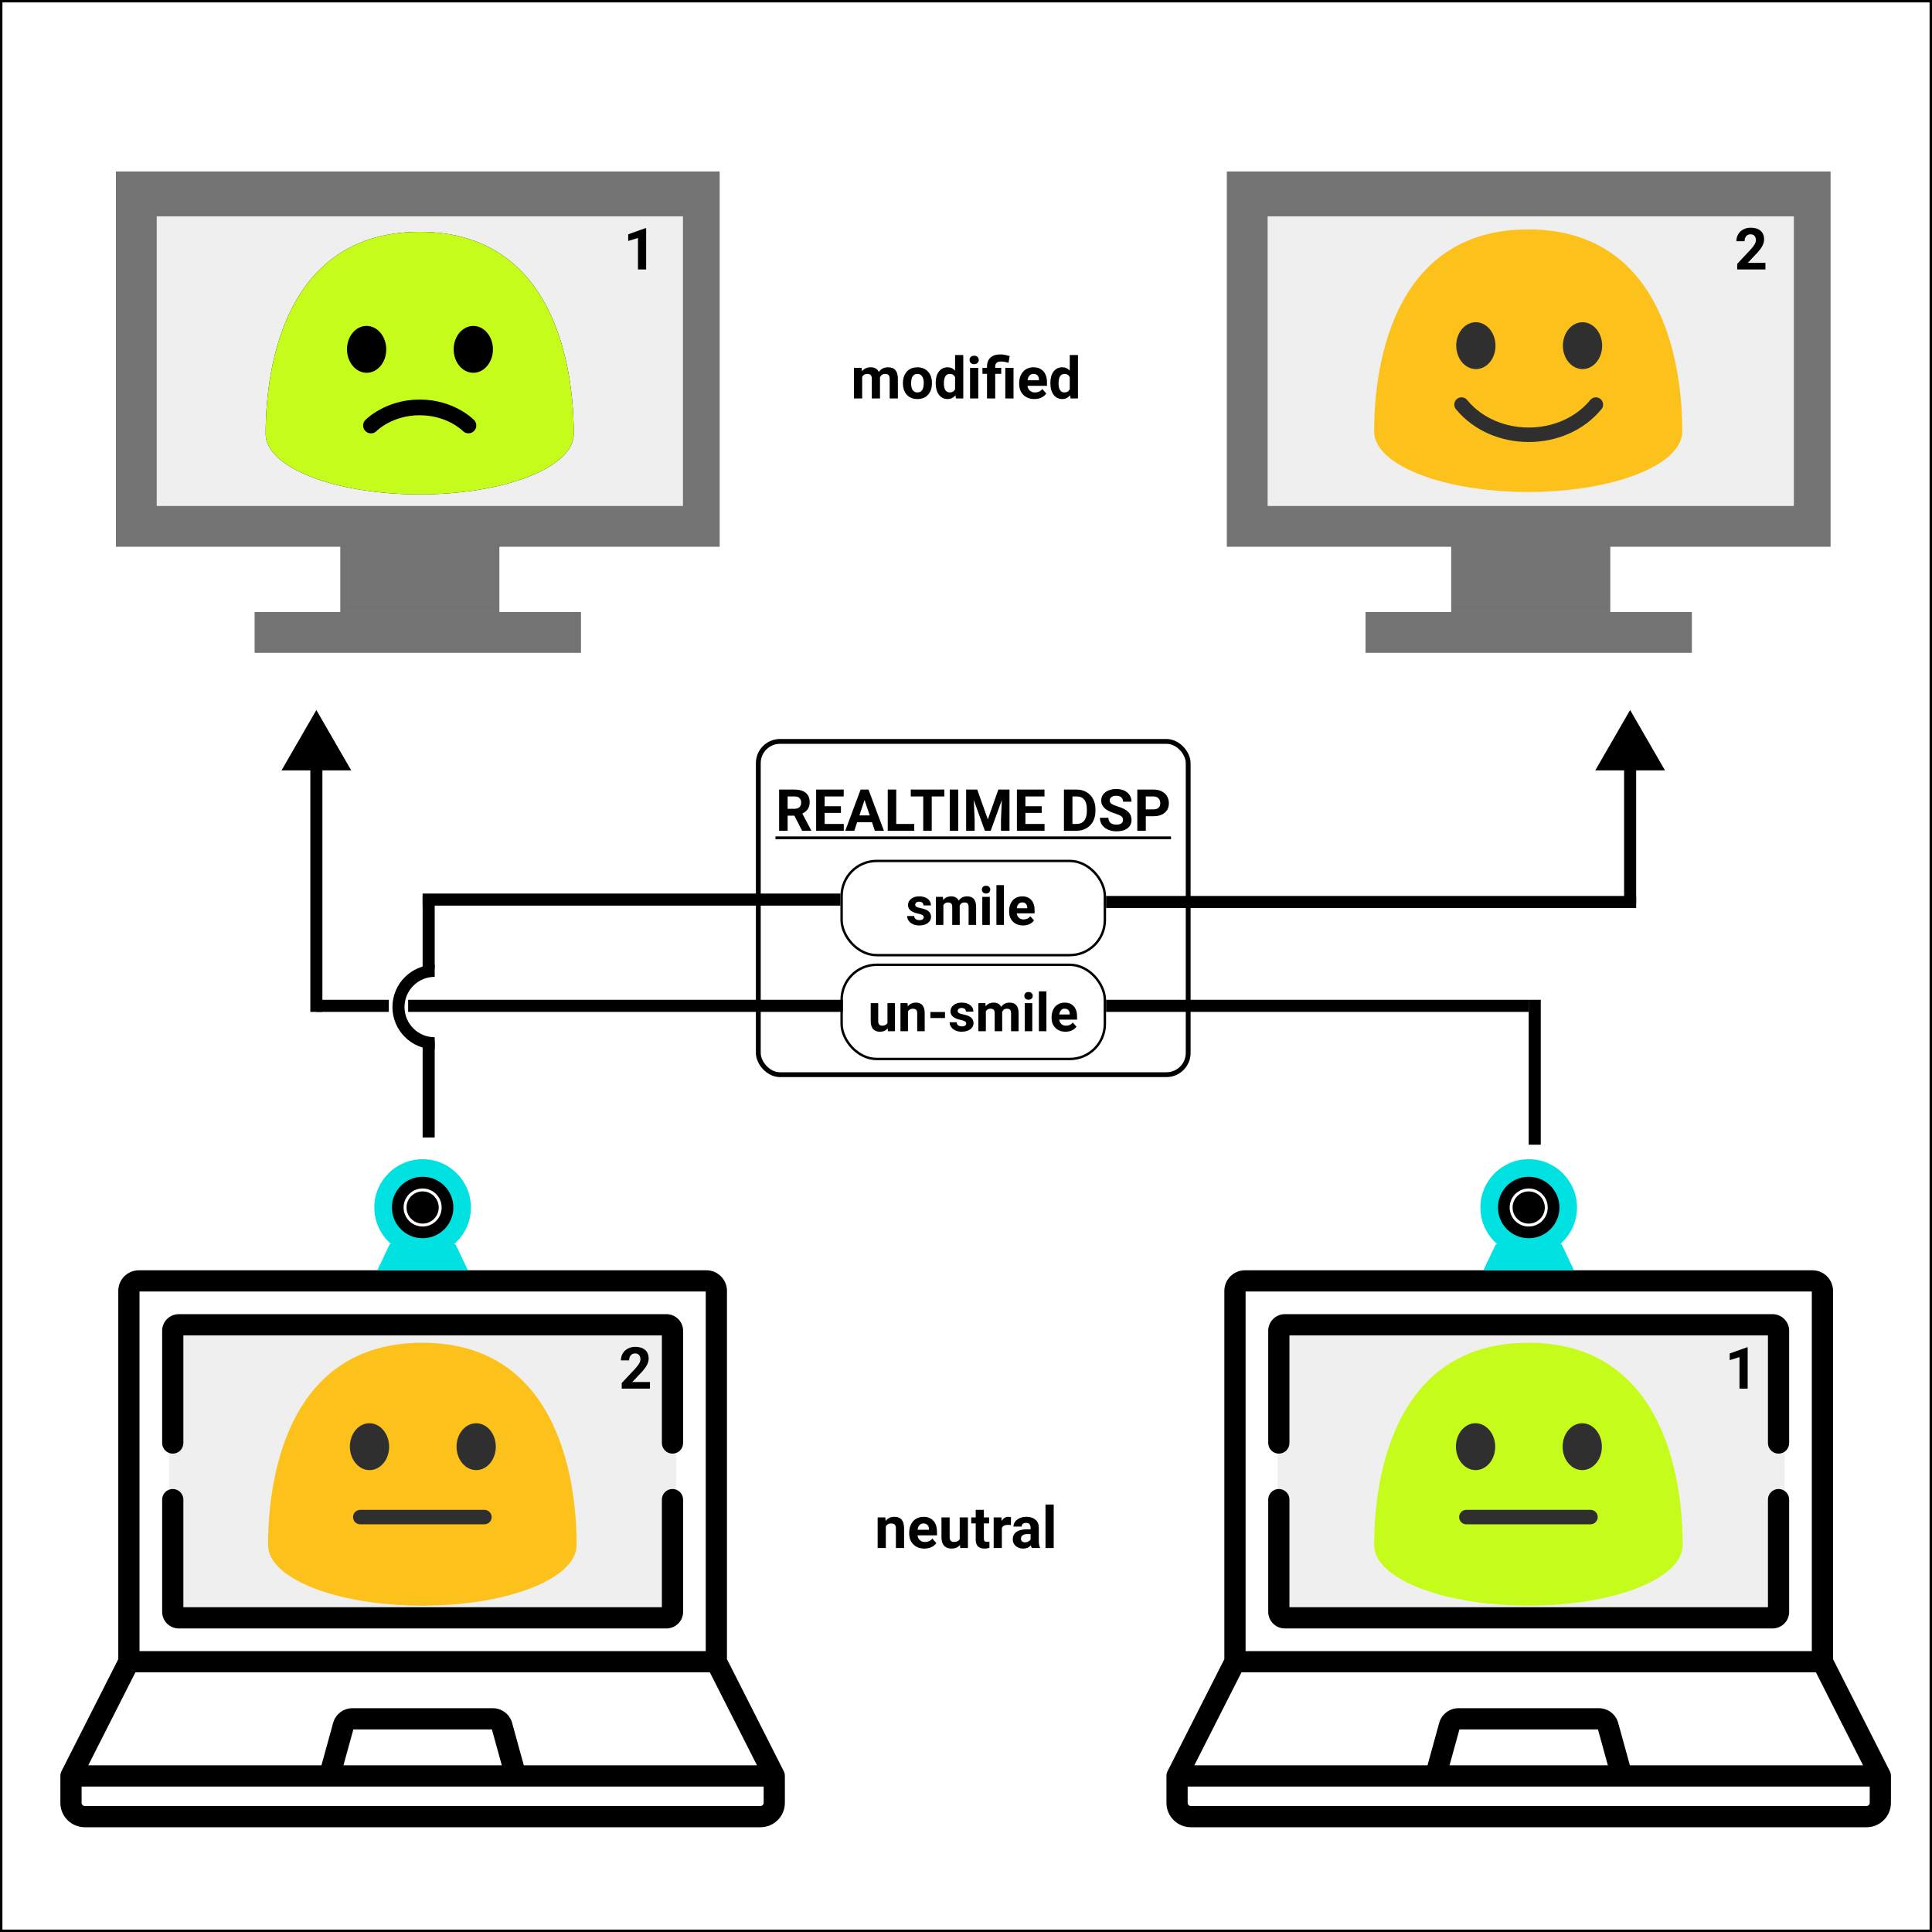 <svg width="800" height="800" viewBox="0 0 800 800" fill="none" xmlns="http://www.w3.org/2000/svg">
<rect x="0" y="0" width="800" height="800" fill="#808080" stroke="none"/>
<g id="SpeedDating">
<rect x="0.5" y="0.5" width="799" height="799" fill="white"/>
<g id="laptop 2">
<path id="Vector" d="M324.986 735.099C324.983 735.055 324.984 735.012 324.979 734.968C324.964 734.794 324.938 734.623 324.903 734.456C324.899 734.44 324.894 734.423 324.89 734.407C324.855 734.253 324.812 734.103 324.762 733.957C324.749 733.918 324.734 733.88 324.719 733.841C324.67 733.708 324.614 733.578 324.553 733.452C324.542 733.43 324.535 733.407 324.524 733.385L301.021 687.027V534.507C301.021 529.816 297.205 526 292.514 526H57.485C52.794 526 48.978 529.816 48.978 534.507V687.026L25.475 733.384C25.464 733.407 25.457 733.43 25.447 733.452C25.385 733.578 25.33 733.707 25.28 733.84C25.265 733.878 25.251 733.917 25.237 733.956C25.188 734.103 25.144 734.254 25.11 734.407C25.106 734.423 25.101 734.439 25.097 734.455C25.061 734.622 25.036 734.793 25.02 734.967C25.016 735.01 25.016 735.054 25.014 735.098C25.008 735.189 25 735.279 25 735.372V746.52C25 752.092 29.532 756.624 35.104 756.624H314.896C320.468 756.624 325 752.092 325 746.52V735.372C325 735.279 324.992 735.189 324.986 735.099ZM57.767 534.79H292.233V683.682H57.767V534.79ZM56.072 692.471H293.928L313.45 730.977H216.899L212.053 713.405C211.066 709.828 207.786 707.33 204.075 707.33H145.923C142.213 707.33 138.932 709.828 137.946 713.405L133.1 730.977H36.549L56.072 692.471ZM207.782 730.977H142.218L146.315 716.119H203.685L207.782 730.977ZM316.211 746.519C316.211 747.244 315.621 747.834 314.896 747.834H35.104C34.379 747.834 33.789 747.244 33.789 746.519V739.766H316.211V746.519Z" fill="black"/>
<rect id="Rectangle 9" x="70" y="548" width="210" height="120" fill="#EFEFEF"/>
<path id="Vector_2" d="M278.463 616.56C276.036 616.56 274.069 618.527 274.069 620.954V665.518H75.931V620.954C75.931 618.527 73.965 616.56 71.537 616.56C69.109 616.56 67.142 618.527 67.142 620.954V667.415C67.142 671.215 70.233 674.307 74.034 674.307H275.967C279.767 674.307 282.858 671.216 282.858 667.415V620.954C282.858 618.528 280.891 616.56 278.463 616.56Z" fill="black"/>
<path id="Vector_3" d="M275.967 544.165H74.034C70.234 544.165 67.142 547.256 67.142 551.056V597.518C67.142 599.945 69.109 601.912 71.537 601.912C73.965 601.912 75.931 599.945 75.931 597.518V552.954H274.069V597.518C274.069 599.945 276.036 601.912 278.463 601.912C280.891 601.912 282.858 599.945 282.858 597.518V551.056C282.858 547.255 279.767 544.165 275.967 544.165Z" fill="black"/>
<path id="2" d="M269.141 575H257.445V572.68L262.965 566.797C263.723 565.969 264.281 565.246 264.641 564.629C265.008 564.012 265.191 563.426 265.191 562.871C265.191 562.113 265 561.52 264.617 561.09C264.234 560.652 263.687 560.434 262.976 560.434C262.211 560.434 261.605 560.699 261.16 561.23C260.723 561.754 260.504 562.445 260.504 563.305H257.105C257.105 562.266 257.351 561.316 257.844 560.457C258.344 559.598 259.047 558.926 259.953 558.441C260.859 557.949 261.887 557.703 263.035 557.703C264.793 557.703 266.156 558.125 267.125 558.969C268.101 559.812 268.59 561.004 268.59 562.543C268.59 563.387 268.371 564.246 267.933 565.121C267.496 565.996 266.746 567.016 265.683 568.18L261.805 572.27H269.141V575Z" fill="black"/>
</g>
<g id="emoji_neutral2">
<path id="face" d="M174.88 556C112.47 556 111 625.96 111 639.8C111 653.66 139.59 664.88 174.88 664.88C210.16 664.88 238.76 653.66 238.76 639.8C238.76 625.96 237.28 556 174.88 556Z" fill="#FCC21B"/>
<g id="eyes">
<path id="Vector_4" d="M153.09 608.74C148.6 608.78 144.92 604.47 144.87 599.12C144.82 593.75 148.42 589.37 152.91 589.33C157.39 589.29 161.08 593.6 161.13 598.97C161.18 604.32 157.58 608.69 153.09 608.74Z" fill="#2F2F2F"/>
<path id="Vector_5" d="M197.2 608.74C201.68 608.73 205.31 604.38 205.3 599.03C205.29 593.66 201.64 589.33 197.16 589.34C192.67 589.35 189.03 593.7 189.04 599.07C189.06 604.42 192.71 608.75 197.2 608.74Z" fill="#2F2F2F"/>
</g>
<path id="mouth" d="M200.57 631.19H149.19C147.53 631.19 146.19 629.85 146.19 628.19C146.19 626.53 147.53 625.19 149.19 625.19H200.58C202.24 625.19 203.58 626.53 203.58 628.19C203.58 629.85 202.23 631.19 200.57 631.19Z" fill="#2F2F2F"/>
</g>
<g id="laptop 1">
<path id="Vector_6" d="M782.986 735.099C782.983 735.055 782.984 735.012 782.979 734.968C782.964 734.794 782.938 734.623 782.903 734.456C782.899 734.44 782.894 734.423 782.89 734.407C782.855 734.253 782.812 734.103 782.762 733.957C782.749 733.918 782.734 733.88 782.719 733.841C782.67 733.708 782.614 733.578 782.553 733.452C782.542 733.43 782.535 733.407 782.524 733.385L759.021 687.027V534.507C759.021 529.816 755.205 526 750.514 526H515.485C510.794 526 506.978 529.816 506.978 534.507V687.026L483.475 733.384C483.464 733.407 483.457 733.43 483.446 733.452C483.385 733.578 483.33 733.707 483.28 733.84C483.265 733.878 483.251 733.917 483.237 733.956C483.188 734.103 483.144 734.254 483.11 734.407C483.106 734.423 483.101 734.439 483.097 734.455C483.062 734.622 483.036 734.793 483.021 734.967C483.016 735.01 483.016 735.054 483.014 735.098C483.008 735.189 483 735.279 483 735.372V746.52C483 752.092 487.532 756.624 493.104 756.624H772.896C778.468 756.624 783 752.092 783 746.52V735.372C783 735.279 782.992 735.189 782.986 735.099ZM515.767 534.79H750.233V683.682H515.767V534.79ZM514.072 692.471H751.928L771.45 730.977H674.899L670.053 713.405C669.066 709.828 665.786 707.33 662.075 707.33H603.923C600.213 707.33 596.932 709.828 595.946 713.405L591.1 730.977H494.549L514.072 692.471ZM665.782 730.977H600.218L604.315 716.119H661.685L665.782 730.977ZM774.211 746.519C774.211 747.244 773.621 747.834 772.896 747.834H493.104C492.379 747.834 491.789 747.244 491.789 746.519V739.766H774.211V746.519Z" fill="black"/>
<rect id="Rectangle 10" x="529" y="548" width="210" height="120" fill="#EFEFEF"/>
<path id="Vector_7" d="M736.463 616.56C734.036 616.56 732.069 618.527 732.069 620.954V665.518H533.932V620.954C533.932 618.527 531.965 616.56 529.537 616.56C527.109 616.56 525.142 618.527 525.142 620.954V667.415C525.142 671.215 528.233 674.307 532.034 674.307H733.967C737.767 674.307 740.858 671.216 740.858 667.415V620.954C740.858 618.528 738.891 616.56 736.463 616.56Z" fill="black"/>
<path id="Vector_8" d="M733.967 544.165H532.034C528.234 544.165 525.142 547.256 525.142 551.056V597.518C525.142 599.945 527.109 601.912 529.537 601.912C531.965 601.912 533.932 599.945 533.932 597.518V552.954H732.069V597.518C732.069 599.945 734.036 601.912 736.463 601.912C738.891 601.912 740.858 599.945 740.858 597.518V551.056C740.858 547.255 737.767 544.165 733.967 544.165Z" fill="black"/>
<path id="1" d="M723.672 575H720.285V561.945L716.242 563.199V560.445L723.308 557.914H723.672V575Z" fill="black"/>
</g>
<g id="emoji_neutral1">
<path id="face_2" d="M632.88 556C570.47 556 569 625.96 569 639.8C569 653.66 597.59 664.88 632.88 664.88C668.16 664.88 696.76 653.66 696.76 639.8C696.76 625.96 695.28 556 632.88 556Z" fill="#C6FC1B"/>
<g id="eyes_2">
<path id="Vector_9" d="M611.09 608.74C606.6 608.78 602.92 604.47 602.87 599.12C602.82 593.75 606.42 589.37 610.91 589.33C615.39 589.29 619.08 593.6 619.13 598.97C619.18 604.32 615.58 608.69 611.09 608.74Z" fill="#2F2F2F"/>
<path id="Vector_10" d="M655.2 608.74C659.68 608.73 663.31 604.38 663.3 599.03C663.29 593.66 659.64 589.33 655.16 589.34C650.67 589.35 647.03 593.7 647.04 599.07C647.06 604.42 650.71 608.75 655.2 608.74Z" fill="#2F2F2F"/>
</g>
<path id="mouth_2" d="M658.57 631.19H607.19C605.53 631.19 604.19 629.85 604.19 628.19C604.19 626.53 605.53 625.19 607.19 625.19H658.58C660.24 625.19 661.58 626.53 661.58 628.19C661.58 629.85 660.23 631.19 658.57 631.19Z" fill="#2F2F2F"/>
</g>
<g id="Monitor 1">
<rect id="Rectangle" x="508" y="71" width="250" height="155.405" fill="#737373"/>
<rect id="Rectangle 2" x="600.905" y="201.068" width="65.878" height="52.365" fill="#737373"/>
<rect id="Rectangle 3" x="565.432" y="253.432" width="135.135" height="16.892" fill="#737373"/>
<rect id="Rectangle 4" x="524.892" y="89.581" width="217.905" height="119.932" fill="#EFEFEF"/>
<path id="2_2" d="M731.026 111.581H719.33V109.261L724.85 103.378C725.608 102.55 726.166 101.827 726.526 101.21C726.893 100.593 727.076 100.007 727.076 99.452C727.076 98.694 726.885 98.101 726.502 97.671C726.119 97.233 725.573 97.015 724.862 97.015C724.096 97.015 723.49 97.28 723.045 97.811C722.608 98.335 722.389 99.026 722.389 99.886H718.99C718.99 98.847 719.237 97.897 719.729 97.038C720.229 96.179 720.932 95.507 721.838 95.022C722.744 94.53 723.772 94.284 724.92 94.284C726.678 94.284 728.041 94.706 729.01 95.55C729.987 96.394 730.475 97.585 730.475 99.124C730.475 99.968 730.256 100.827 729.819 101.702C729.381 102.577 728.631 103.597 727.569 104.761L723.69 108.851H731.026V111.581Z" fill="black"/>
</g>
<g id="emoji_happy">
<path id="face_3" d="M632.79 95C570.48 95 569 164.86 569 178.69C569 192.52 597.56 203.72 632.79 203.72C668.03 203.72 696.58 192.51 696.58 178.69C696.58 164.86 695.11 95 632.79 95Z" fill="#FCC21B"/>
<g id="eyes_3">
<path id="Vector_11" d="M611.21 152.83C606.72 152.87 603.04 148.56 602.99 143.21C602.94 137.84 606.54 133.46 611.03 133.42C615.51 133.38 619.2 137.69 619.25 143.06C619.3 148.42 615.7 152.79 611.21 152.83Z" fill="#2F2F2F"/>
<path id="Vector_12" d="M655.32 152.83C659.8 152.82 663.43 148.47 663.42 143.12C663.41 137.75 659.76 133.42 655.28 133.43C650.79 133.44 647.15 137.79 647.16 143.16C647.18 148.51 650.83 152.84 655.32 152.83Z" fill="#2F2F2F"/>
</g>
<path id="mouth_3" d="M605.19 167.53C618.92 184.2 647.08 184.2 660.81 167.53" stroke="#2F2F2F" stroke-width="6" stroke-miterlimit="10" stroke-linecap="round"/>
</g>
<g id="webcam 2">
<circle id="Ellipse" cx="633" cy="500" r="20" fill="#00E1E1"/>
<circle id="Ellipse_2" cx="633" cy="500" r="12.727" fill="black"/>
<circle id="Ellipse_3" cx="633" cy="500" r="7.879" fill="white"/>
<circle id="Ellipse_4" cx="633" cy="500" r="6.667" fill="black"/>
<path id="Rectangle_2" d="M619.4 515.152H646.6L651.788 526.061H614.212L619.4 515.152Z" fill="#00E1E1"/>
</g>
<g id="Monitor 2">
<rect id="Rectangle_3" x="48" y="71" width="250" height="155.405" fill="#737373"/>
<rect id="Rectangle 2_2" x="140.905" y="201.068" width="65.878" height="52.365" fill="#737373"/>
<rect id="Rectangle 3_2" x="105.432" y="253.432" width="135.135" height="16.892" fill="#737373"/>
<rect id="Rectangle 4_2" x="64.892" y="89.581" width="217.905" height="119.932" fill="#EFEFEF"/>
<path id="2_3" d="M267.557 111.581H264.17V98.526L260.127 99.78V97.026L267.194 94.495H267.557V111.581Z" fill="black"/>
</g>
<g id="emoji_sad">
<path id="face_4" d="M173.79 96C111.48 96 110 165.86 110 179.69C110 193.52 138.56 204.72 173.79 204.72C209.03 204.72 237.58 193.51 237.58 179.69C237.58 165.86 236.11 96 173.79 96Z" fill="black"/>
<path id="Subtract" fill-rule="evenodd" clip-rule="evenodd" d="M110 179.69C110 165.86 111.48 96 173.79 96C236.11 96 237.58 165.86 237.58 179.69C237.58 193.51 209.03 204.72 173.79 204.72C138.56 204.72 110 193.52 110 179.69ZM151.276 173.924C151.7 173.499 159.739 165.45 173.79 165.45C187.92 165.45 195.97 173.58 196.31 173.93C197.56 175.22 197.53 177.26 196.25 178.51C194.97 179.76 192.92 179.74 191.66 178.47C191.39 178.2 185.06 171.95 173.79 171.95C162.52 171.95 156.19 178.21 155.94 178.46C154.69 179.75 152.63 179.78 151.34 178.53C150.05 177.28 150.02 175.22 151.27 173.93L151.276 173.924ZM151.9 154.36C147.41 154.4 143.73 150.09 143.68 144.74C143.63 139.37 147.23 134.99 151.72 134.95C156.2 134.91 159.89 139.22 159.94 144.59C159.99 149.95 156.39 154.32 151.9 154.36ZM204.11 144.65C204.12 150 200.49 154.35 196.01 154.36C191.52 154.37 187.87 150.04 187.85 144.69C187.84 139.32 191.48 134.97 195.97 134.96C200.45 134.95 204.1 139.28 204.11 144.65Z" fill="#C6FC1B"/>
</g>
<g id="webcam 1">
<circle id="Ellipse_5" cx="175" cy="500" r="20" fill="#00E1E1"/>
<circle id="Ellipse_6" cx="175" cy="500" r="12.727" fill="black"/>
<circle id="Ellipse_7" cx="175" cy="500" r="7.879" fill="white"/>
<circle id="Ellipse_8" cx="175" cy="500" r="6.667" fill="black"/>
<path id="Rectangle_4" d="M161.4 515.152H188.6L193.788 526.061H156.212L161.4 515.152Z" fill="#00E1E1"/>
</g>
<g id="DSP_rectangle">
<rect id="Rectangle 6" x="314" y="307" width="178" height="138" rx="9" fill="white" stroke="black" stroke-width="2"/>
<g id="REALTIME DSP">
<path d="M328.938 337.754H326.137V344H322.621V326.938H328.961C330.977 326.938 332.531 327.387 333.625 328.285C334.719 329.184 335.266 330.453 335.266 332.094C335.266 333.258 335.012 334.23 334.504 335.012C334.004 335.785 333.242 336.402 332.219 336.863L335.91 343.836V344H332.137L328.938 337.754ZM326.137 334.906H328.973C329.855 334.906 330.539 334.684 331.023 334.238C331.508 333.785 331.75 333.164 331.75 332.375C331.75 331.57 331.52 330.938 331.059 330.477C330.605 330.016 329.906 329.785 328.961 329.785H326.137V334.906ZM348.215 336.605H341.465V341.176H349.387V344H337.949V326.938H349.363V329.785H341.465V333.852H348.215V336.605ZM361.082 340.484H354.918L353.746 344H350.008L356.359 326.938H359.617L366.004 344H362.266L361.082 340.484ZM355.867 337.637H360.133L357.988 331.25L355.867 337.637ZM371.113 341.176H378.578V344H367.598V326.938H371.113V341.176ZM391.035 329.785H385.809V344H382.293V329.785H377.137V326.938H391.035V329.785ZM396.789 344H393.273V326.938H396.789V344ZM404.652 326.938L409.035 339.312L413.395 326.938H418.012V344H414.484V339.336L414.836 331.285L410.23 344H407.816L403.223 331.297L403.574 339.336V344H400.059V326.938H404.652ZM431.348 336.605H424.598V341.176H432.52V344H421.082V326.938H432.496V329.785H424.598V333.852H431.348V336.605ZM440.559 344V326.938H445.809C447.309 326.938 448.648 327.277 449.828 327.957C451.016 328.629 451.941 329.59 452.605 330.84C453.27 332.082 453.602 333.496 453.602 335.082V335.867C453.602 337.453 453.273 338.863 452.617 340.098C451.969 341.332 451.051 342.289 449.863 342.969C448.676 343.648 447.336 343.992 445.844 344H440.559ZM444.074 329.785V341.176H445.773C447.148 341.176 448.199 340.727 448.926 339.828C449.652 338.93 450.023 337.645 450.039 335.973V335.07C450.039 333.336 449.68 332.023 448.961 331.133C448.242 330.234 447.191 329.785 445.809 329.785H444.074ZM465.016 339.523C465.016 338.859 464.781 338.352 464.312 338C463.844 337.641 463 337.266 461.781 336.875C460.562 336.477 459.598 336.086 458.887 335.703C456.949 334.656 455.98 333.246 455.98 331.473C455.98 330.551 456.238 329.73 456.754 329.012C457.277 328.285 458.023 327.719 458.992 327.312C459.969 326.906 461.062 326.703 462.273 326.703C463.492 326.703 464.578 326.926 465.531 327.371C466.484 327.809 467.223 328.43 467.746 329.234C468.277 330.039 468.543 330.953 468.543 331.977H465.027C465.027 331.195 464.781 330.59 464.289 330.16C463.797 329.723 463.105 329.504 462.215 329.504C461.355 329.504 460.688 329.688 460.211 330.055C459.734 330.414 459.496 330.891 459.496 331.484C459.496 332.039 459.773 332.504 460.328 332.879C460.891 333.254 461.715 333.605 462.801 333.934C464.801 334.535 466.258 335.281 467.172 336.172C468.086 337.062 468.543 338.172 468.543 339.5C468.543 340.977 467.984 342.137 466.867 342.98C465.75 343.816 464.246 344.234 462.355 344.234C461.043 344.234 459.848 343.996 458.77 343.52C457.691 343.035 456.867 342.375 456.297 341.539C455.734 340.703 455.453 339.734 455.453 338.633H458.98C458.98 340.516 460.105 341.457 462.355 341.457C463.191 341.457 463.844 341.289 464.312 340.953C464.781 340.609 465.016 340.133 465.016 339.523ZM474.449 337.988V344H470.934V326.938H477.59C478.871 326.938 479.996 327.172 480.965 327.641C481.941 328.109 482.691 328.777 483.215 329.645C483.738 330.504 484 331.484 484 332.586C484 334.258 483.426 335.578 482.277 336.547C481.137 337.508 479.555 337.988 477.531 337.988H474.449ZM474.449 335.141H477.59C478.52 335.141 479.227 334.922 479.711 334.484C480.203 334.047 480.449 333.422 480.449 332.609C480.449 331.773 480.203 331.098 479.711 330.582C479.219 330.066 478.539 329.801 477.672 329.785H474.449V335.141Z" fill="black"/>
<path d="M321.098 346.344H484.891V347.516H321.098V346.344Z" fill="black"/>
</g>
<rect id="Rectangle 7" x="348.5" y="356.5" width="109" height="39" rx="14.5" stroke="black"/>
<rect id="Rectangle 8" x="348.5" y="399.5" width="109" height="39" rx="14.5" stroke="black"/>
<path id="smile" d="M382.503 379.788C382.503 379.409 382.313 379.111 381.934 378.896C381.561 378.674 380.96 378.478 380.129 378.306C377.365 377.726 375.982 376.551 375.982 374.782C375.982 373.751 376.409 372.892 377.261 372.204C378.12 371.509 379.241 371.162 380.623 371.162C382.098 371.162 383.276 371.509 384.157 372.204C385.045 372.899 385.489 373.801 385.489 374.911H382.385C382.385 374.467 382.242 374.102 381.955 373.815C381.669 373.522 381.221 373.375 380.612 373.375C380.09 373.375 379.685 373.493 379.398 373.729C379.112 373.966 378.969 374.267 378.969 374.632C378.969 374.976 379.13 375.255 379.452 375.47C379.782 375.677 380.333 375.86 381.106 376.018C381.88 376.168 382.532 376.34 383.062 376.533C384.701 377.135 385.521 378.177 385.521 379.659C385.521 380.719 385.067 381.578 384.157 382.237C383.248 382.889 382.073 383.215 380.634 383.215C379.66 383.215 378.793 383.043 378.034 382.699C377.282 382.348 376.691 381.872 376.262 381.271C375.832 380.662 375.617 380.007 375.617 379.305H378.561C378.589 379.856 378.793 380.279 379.173 380.572C379.552 380.866 380.061 381.013 380.698 381.013C381.293 381.013 381.74 380.902 382.041 380.68C382.349 380.451 382.503 380.153 382.503 379.788ZM390.441 371.377L390.538 372.677C391.362 371.667 392.475 371.162 393.879 371.162C395.376 371.162 396.403 371.753 396.962 372.935C397.778 371.753 398.942 371.162 400.453 371.162C401.714 371.162 402.652 371.531 403.268 372.269C403.883 372.999 404.191 374.102 404.191 375.577V383H401.076V375.588C401.076 374.929 400.947 374.449 400.689 374.148C400.432 373.84 399.977 373.687 399.325 373.687C398.394 373.687 397.75 374.131 397.392 375.019L397.402 383H394.298V375.599C394.298 374.925 394.165 374.438 393.9 374.138C393.635 373.837 393.184 373.687 392.547 373.687C391.666 373.687 391.029 374.052 390.635 374.782V383H387.53V371.377H390.441ZM409.863 383H406.748V371.377H409.863V383ZM406.565 368.369C406.565 367.904 406.719 367.521 407.027 367.22C407.342 366.919 407.769 366.769 408.306 366.769C408.836 366.769 409.258 366.919 409.573 367.22C409.888 367.521 410.046 367.904 410.046 368.369C410.046 368.842 409.885 369.229 409.562 369.529C409.247 369.83 408.828 369.98 408.306 369.98C407.783 369.98 407.36 369.83 407.038 369.529C406.723 369.229 406.565 368.842 406.565 368.369ZM415.707 383H412.592V366.5H415.707V383ZM423.624 383.215C421.92 383.215 420.53 382.692 419.456 381.646C418.389 380.601 417.855 379.208 417.855 377.468V377.167C417.855 376 418.081 374.958 418.532 374.041C418.983 373.117 419.621 372.408 420.444 371.914C421.275 371.413 422.22 371.162 423.28 371.162C424.87 371.162 426.12 371.663 427.029 372.666C427.946 373.669 428.404 375.09 428.404 376.931V378.198H421.003C421.103 378.957 421.404 379.566 421.905 380.024C422.414 380.483 423.055 380.712 423.828 380.712C425.024 380.712 425.959 380.279 426.632 379.412L428.157 381.12C427.692 381.779 427.062 382.295 426.267 382.667C425.472 383.032 424.591 383.215 423.624 383.215ZM423.27 373.676C422.654 373.676 422.152 373.883 421.766 374.299C421.386 374.714 421.143 375.309 421.035 376.082H425.354V375.835C425.339 375.147 425.153 374.618 424.795 374.245C424.437 373.866 423.928 373.676 423.27 373.676Z" fill="black"/>
<path id="un-smile" d="M367.583 425.818C366.817 426.749 365.757 427.215 364.403 427.215C363.157 427.215 362.205 426.857 361.546 426.141C360.894 425.424 360.561 424.375 360.547 422.993V415.377H363.651V422.886C363.651 424.096 364.203 424.701 365.306 424.701C366.358 424.701 367.082 424.336 367.476 423.605V415.377H370.591V427H367.669L367.583 425.818ZM375.79 415.377L375.887 416.72C376.717 415.681 377.831 415.162 379.228 415.162C380.459 415.162 381.376 415.524 381.978 416.247C382.579 416.97 382.887 418.052 382.901 419.491V427H379.797V419.566C379.797 418.908 379.654 418.431 379.367 418.138C379.081 417.837 378.604 417.687 377.938 417.687C377.065 417.687 376.41 418.059 375.973 418.804V427H372.868V415.377H375.79ZM391.302 421.554H385.254V419.051H391.302V421.554ZM400.089 423.788C400.089 423.409 399.899 423.111 399.52 422.896C399.147 422.674 398.546 422.478 397.715 422.306C394.951 421.726 393.568 420.551 393.568 418.782C393.568 417.751 393.994 416.892 394.847 416.204C395.706 415.509 396.827 415.162 398.209 415.162C399.684 415.162 400.862 415.509 401.743 416.204C402.631 416.899 403.075 417.801 403.075 418.911H399.971C399.971 418.467 399.827 418.102 399.541 417.815C399.255 417.522 398.807 417.375 398.198 417.375C397.675 417.375 397.271 417.493 396.984 417.729C396.698 417.966 396.555 418.267 396.555 418.632C396.555 418.976 396.716 419.255 397.038 419.47C397.368 419.677 397.919 419.86 398.692 420.018C399.466 420.168 400.118 420.34 400.647 420.533C402.287 421.135 403.107 422.177 403.107 423.659C403.107 424.719 402.653 425.578 401.743 426.237C400.834 426.889 399.659 427.215 398.22 427.215C397.246 427.215 396.379 427.043 395.62 426.699C394.868 426.348 394.277 425.872 393.848 425.271C393.418 424.662 393.203 424.007 393.203 423.305H396.146C396.175 423.856 396.379 424.279 396.759 424.572C397.138 424.866 397.647 425.013 398.284 425.013C398.879 425.013 399.326 424.902 399.627 424.68C399.935 424.451 400.089 424.153 400.089 423.788ZM408.027 415.377L408.124 416.677C408.948 415.667 410.061 415.162 411.465 415.162C412.962 415.162 413.989 415.753 414.548 416.935C415.364 415.753 416.528 415.162 418.039 415.162C419.299 415.162 420.238 415.531 420.854 416.269C421.469 416.999 421.777 418.102 421.777 419.577V427H418.662V419.588C418.662 418.929 418.533 418.449 418.275 418.148C418.018 417.84 417.563 417.687 416.911 417.687C415.98 417.687 415.336 418.131 414.978 419.019L414.988 427H411.884V419.599C411.884 418.925 411.751 418.438 411.486 418.138C411.221 417.837 410.77 417.687 410.133 417.687C409.252 417.687 408.615 418.052 408.221 418.782V427H405.116V415.377H408.027ZM427.449 427H424.334V415.377H427.449V427ZM424.151 412.369C424.151 411.904 424.305 411.521 424.613 411.22C424.928 410.919 425.354 410.769 425.892 410.769C426.422 410.769 426.844 410.919 427.159 411.22C427.474 411.521 427.632 411.904 427.632 412.369C427.632 412.842 427.471 413.229 427.148 413.529C426.833 413.83 426.414 413.98 425.892 413.98C425.369 413.98 424.946 413.83 424.624 413.529C424.309 413.229 424.151 412.842 424.151 412.369ZM433.293 427H430.178V410.5H433.293V427ZM441.21 427.215C439.506 427.215 438.116 426.692 437.042 425.646C435.975 424.601 435.441 423.208 435.441 421.468V421.167C435.441 420 435.667 418.958 436.118 418.041C436.569 417.117 437.207 416.408 438.03 415.914C438.861 415.413 439.806 415.162 440.866 415.162C442.456 415.162 443.706 415.663 444.615 416.666C445.532 417.669 445.99 419.09 445.99 420.931V422.198H438.589C438.689 422.957 438.99 423.566 439.491 424.024C440 424.483 440.641 424.712 441.414 424.712C442.61 424.712 443.545 424.279 444.218 423.412L445.743 425.12C445.278 425.779 444.647 426.295 443.853 426.667C443.058 427.032 442.177 427.215 441.21 427.215ZM440.855 417.676C440.24 417.676 439.738 417.883 439.352 418.299C438.972 418.714 438.729 419.309 438.621 420.082H442.939V419.835C442.925 419.147 442.739 418.618 442.381 418.245C442.023 417.866 441.514 417.676 440.855 417.676Z" fill="black"/>
</g>
<g id="arrow_1">
<path id="Arrow 4" d="M131 294L116.566 319L145.434 319L131 294ZM133.5 419L133.5 316.5L128.5 316.5L128.5 419L133.5 419Z" fill="black"/>
<line id="Line 1" x1="169" y1="416.5" x2="349" y2="416.5" stroke="black" stroke-width="5"/>
<line id="Line 7" x1="131" y1="416.5" x2="161" y2="416.5" stroke="black" stroke-width="5"/>
<line id="Line 2" x1="458" y1="416.5" x2="633" y2="416.5" stroke="black" stroke-width="5"/>
<line id="Line 3" x1="635.5" y1="414" x2="635.5" y2="474" stroke="black" stroke-width="5"/>
</g>
<g id="arrow_2">
<line id="Line 4" x1="177.5" y1="431" x2="177.5" y2="471" stroke="black" stroke-width="5"/>
<line id="Line 5" x1="177.5" y1="371" x2="177.5" y2="401" stroke="black" stroke-width="5"/>
<path id="Ellipse 2" d="M180 432C171.716 432 165 425.284 165 417C165 408.716 171.716 402 180 402" stroke="black" stroke-width="5"/>
<line id="Line 6" x1="175" y1="372.5" x2="348" y2="372.5" stroke="black" stroke-width="5"/>
<path id="Arrow 3" d="M675 294L660.566 319L689.434 319L675 294ZM677.5 374L677.5 316.5L672.5 316.5L672.5 374L677.5 374Z" fill="black"/>
<line id="Line 8" x1="458" y1="373.5" x2="677.5" y2="373.5" stroke="black" stroke-width="5"/>
</g>
<path id="neutral" d="M366.602 628.32L366.707 629.785C367.613 628.652 368.828 628.086 370.352 628.086C371.695 628.086 372.695 628.48 373.352 629.27C374.008 630.059 374.344 631.238 374.359 632.809V641H370.973V632.891C370.973 632.172 370.816 631.652 370.504 631.332C370.191 631.004 369.672 630.84 368.945 630.84C367.992 630.84 367.277 631.246 366.801 632.059V641H363.414V628.32H366.602ZM382.773 641.234C380.914 641.234 379.398 640.664 378.227 639.523C377.062 638.383 376.48 636.863 376.48 634.965V634.637C376.48 633.363 376.727 632.227 377.219 631.227C377.711 630.219 378.406 629.445 379.305 628.906C380.211 628.359 381.242 628.086 382.398 628.086C384.133 628.086 385.496 628.633 386.488 629.727C387.488 630.82 387.988 632.371 387.988 634.379V635.762H379.914C380.023 636.59 380.352 637.254 380.898 637.754C381.453 638.254 382.152 638.504 382.996 638.504C384.301 638.504 385.32 638.031 386.055 637.086L387.719 638.949C387.211 639.668 386.523 640.23 385.656 640.637C384.789 641.035 383.828 641.234 382.773 641.234ZM382.387 630.828C381.715 630.828 381.168 631.055 380.746 631.508C380.332 631.961 380.066 632.609 379.949 633.453H384.66V633.184C384.645 632.434 384.441 631.855 384.051 631.449C383.66 631.035 383.105 630.828 382.387 630.828ZM397.516 639.711C396.68 640.727 395.523 641.234 394.047 641.234C392.688 641.234 391.648 640.844 390.93 640.062C390.219 639.281 389.855 638.137 389.84 636.629V628.32H393.227V636.512C393.227 637.832 393.828 638.492 395.031 638.492C396.18 638.492 396.969 638.094 397.398 637.297V628.32H400.797V641H397.609L397.516 639.711ZM407.406 625.203V628.32H409.574V630.805H407.406V637.133C407.406 637.602 407.496 637.938 407.676 638.141C407.855 638.344 408.199 638.445 408.707 638.445C409.082 638.445 409.414 638.418 409.703 638.363V640.93C409.039 641.133 408.355 641.234 407.652 641.234C405.277 641.234 404.066 640.035 404.02 637.637V630.805H402.168V628.32H404.02V625.203H407.406ZM418.586 631.496C418.125 631.434 417.719 631.402 417.367 631.402C416.086 631.402 415.246 631.836 414.848 632.703V641H411.461V628.32H414.66L414.754 629.832C415.434 628.668 416.375 628.086 417.578 628.086C417.953 628.086 418.305 628.137 418.633 628.238L418.586 631.496ZM427.223 641C427.066 640.695 426.953 640.316 426.883 639.863C426.062 640.777 424.996 641.234 423.684 641.234C422.441 641.234 421.41 640.875 420.59 640.156C419.777 639.438 419.371 638.531 419.371 637.438C419.371 636.094 419.867 635.062 420.859 634.344C421.859 633.625 423.301 633.262 425.184 633.254H426.742V632.527C426.742 631.941 426.59 631.473 426.285 631.121C425.988 630.77 425.516 630.594 424.867 630.594C424.297 630.594 423.848 630.73 423.52 631.004C423.199 631.277 423.039 631.652 423.039 632.129H419.652C419.652 631.395 419.879 630.715 420.332 630.09C420.785 629.465 421.426 628.977 422.254 628.625C423.082 628.266 424.012 628.086 425.043 628.086C426.605 628.086 427.844 628.48 428.758 629.27C429.68 630.051 430.141 631.152 430.141 632.574V638.07C430.148 639.273 430.316 640.184 430.645 640.801V641H427.223ZM424.422 638.645C424.922 638.645 425.383 638.535 425.805 638.316C426.227 638.09 426.539 637.789 426.742 637.414V635.234H425.477C423.781 635.234 422.879 635.82 422.77 636.992L422.758 637.191C422.758 637.613 422.906 637.961 423.203 638.234C423.5 638.508 423.906 638.645 424.422 638.645ZM436.316 641H432.918V623H436.316V641Z" fill="black"/>
<path id="modified" d="M356.793 152.32L356.898 153.738C357.797 152.637 359.012 152.086 360.543 152.086C362.176 152.086 363.297 152.73 363.906 154.02C364.797 152.73 366.066 152.086 367.715 152.086C369.09 152.086 370.113 152.488 370.785 153.293C371.457 154.09 371.793 155.293 371.793 156.902V165H368.395V156.914C368.395 156.195 368.254 155.672 367.973 155.344C367.691 155.008 367.195 154.84 366.484 154.84C365.469 154.84 364.766 155.324 364.375 156.293L364.387 165H361V156.926C361 156.191 360.855 155.66 360.566 155.332C360.277 155.004 359.785 154.84 359.09 154.84C358.129 154.84 357.434 155.238 357.004 156.035V165H353.617V152.32H356.793ZM373.879 158.543C373.879 157.285 374.121 156.164 374.605 155.18C375.09 154.195 375.785 153.434 376.691 152.895C377.605 152.355 378.664 152.086 379.867 152.086C381.578 152.086 382.973 152.609 384.051 153.656C385.137 154.703 385.742 156.125 385.867 157.922L385.891 158.789C385.891 160.734 385.348 162.297 384.262 163.477C383.176 164.648 381.719 165.234 379.891 165.234C378.062 165.234 376.602 164.648 375.508 163.477C374.422 162.305 373.879 160.711 373.879 158.695V158.543ZM377.266 158.789C377.266 159.992 377.492 160.914 377.945 161.555C378.398 162.188 379.047 162.504 379.891 162.504C380.711 162.504 381.352 162.191 381.812 161.566C382.273 160.934 382.504 159.926 382.504 158.543C382.504 157.363 382.273 156.449 381.812 155.801C381.352 155.152 380.703 154.828 379.867 154.828C379.039 154.828 378.398 155.152 377.945 155.801C377.492 156.441 377.266 157.438 377.266 158.789ZM387.449 158.566C387.449 156.59 387.891 155.016 388.773 153.844C389.664 152.672 390.879 152.086 392.418 152.086C393.652 152.086 394.672 152.547 395.477 153.469V147H398.875V165H395.816L395.652 163.652C394.809 164.707 393.723 165.234 392.395 165.234C390.902 165.234 389.703 164.648 388.797 163.477C387.898 162.297 387.449 160.66 387.449 158.566ZM390.836 158.812C390.836 160 391.043 160.91 391.457 161.543C391.871 162.176 392.473 162.492 393.262 162.492C394.309 162.492 395.047 162.051 395.477 161.168V156.164C395.055 155.281 394.324 154.84 393.285 154.84C391.652 154.84 390.836 156.164 390.836 158.812ZM405.074 165H401.676V152.32H405.074V165ZM401.477 149.039C401.477 148.531 401.645 148.113 401.98 147.785C402.324 147.457 402.789 147.293 403.375 147.293C403.953 147.293 404.414 147.457 404.758 147.785C405.102 148.113 405.273 148.531 405.273 149.039C405.273 149.555 405.098 149.977 404.746 150.305C404.402 150.633 403.945 150.797 403.375 150.797C402.805 150.797 402.344 150.633 401.992 150.305C401.648 149.977 401.477 149.555 401.477 149.039ZM408.695 165V154.805H406.809V152.32H408.695V151.734C408.711 150.141 409.199 148.914 410.16 148.055C411.129 147.188 412.492 146.754 414.25 146.754C415.305 146.754 416.586 146.984 418.094 147.445L417.602 150.246C416.836 150.02 416.242 149.875 415.82 149.812C415.398 149.742 414.945 149.707 414.461 149.707C412.883 149.707 412.094 150.406 412.094 151.805V152.32H414.59V154.805H412.094V165H408.695ZM419.676 165H416.277V152.32H419.676V165ZM428.312 165.234C426.453 165.234 424.938 164.664 423.766 163.523C422.602 162.383 422.02 160.863 422.02 158.965V158.637C422.02 157.363 422.266 156.227 422.758 155.227C423.25 154.219 423.945 153.445 424.844 152.906C425.75 152.359 426.781 152.086 427.938 152.086C429.672 152.086 431.035 152.633 432.027 153.727C433.027 154.82 433.527 156.371 433.527 158.379V159.762H425.453C425.562 160.59 425.891 161.254 426.438 161.754C426.992 162.254 427.691 162.504 428.535 162.504C429.84 162.504 430.859 162.031 431.594 161.086L433.258 162.949C432.75 163.668 432.062 164.23 431.195 164.637C430.328 165.035 429.367 165.234 428.312 165.234ZM427.926 154.828C427.254 154.828 426.707 155.055 426.285 155.508C425.871 155.961 425.605 156.609 425.488 157.453H430.199V157.184C430.184 156.434 429.98 155.855 429.59 155.449C429.199 155.035 428.645 154.828 427.926 154.828ZM434.934 158.566C434.934 156.59 435.375 155.016 436.258 153.844C437.148 152.672 438.363 152.086 439.902 152.086C441.137 152.086 442.156 152.547 442.961 153.469V147H446.359V165H443.301L443.137 163.652C442.293 164.707 441.207 165.234 439.879 165.234C438.387 165.234 437.188 164.648 436.281 163.477C435.383 162.297 434.934 160.66 434.934 158.566ZM438.32 158.812C438.32 160 438.527 160.91 438.941 161.543C439.355 162.176 439.957 162.492 440.746 162.492C441.793 162.492 442.531 162.051 442.961 161.168V156.164C442.539 155.281 441.809 154.84 440.77 154.84C439.137 154.84 438.32 156.164 438.32 158.812Z" fill="black"/>
<rect x="0.5" y="0.5" width="799" height="799" stroke="black"/>
</g>
</svg>
